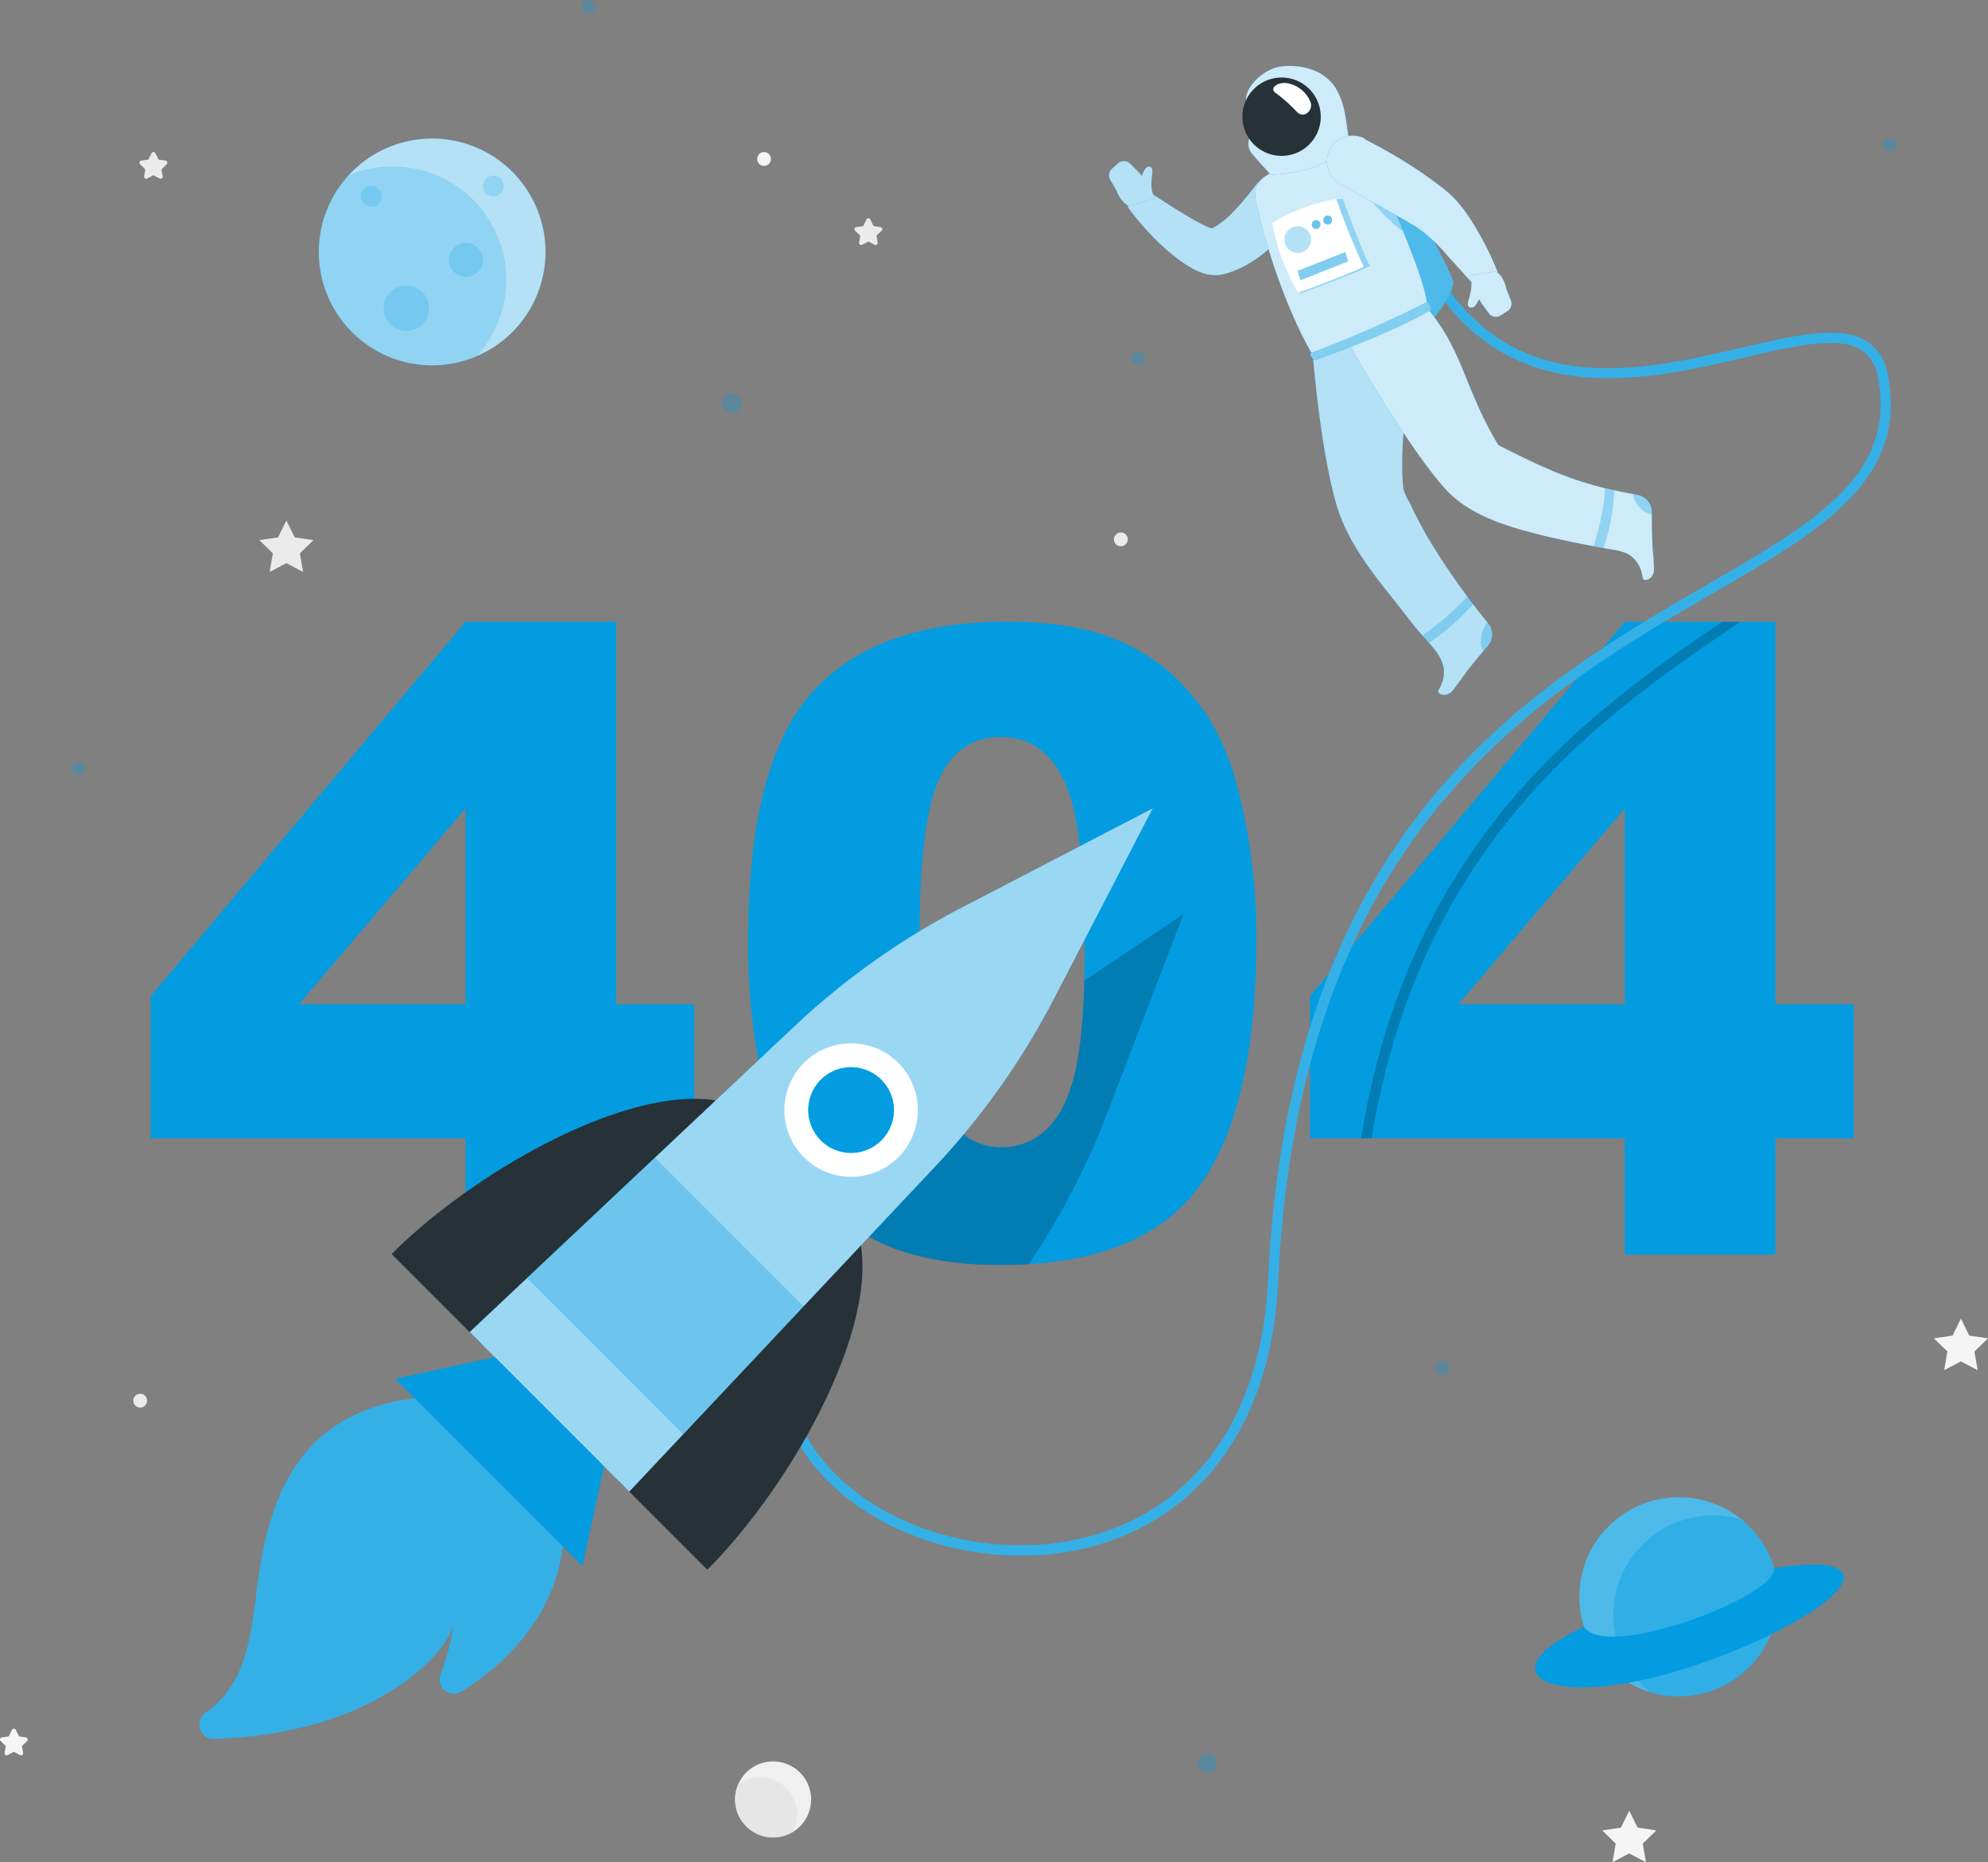 <svg id="Group_3099" data-name="Group 3099" xmlns="http://www.w3.org/2000/svg" xmlns:xlink="http://www.w3.org/1999/xlink" width="337.381" height="315.961" viewBox="0 0 337.381 315.961">
  <rect x="0" y="0" width="337.381" height="315.961" fill="#808080" stroke="none"/>
  <defs>
    <clipPath id="clip-path">
      <rect id="Rectangle_364" data-name="Rectangle 364" width="337.381" height="315.961" fill="none"/>
    </clipPath>
    <clipPath id="clip-path-3">
      <rect id="Rectangle_328" data-name="Rectangle 328" width="309.533" height="300.771" fill="none"/>
    </clipPath>
    <clipPath id="clip-path-4">
      <rect id="Rectangle_329" data-name="Rectangle 329" width="38.476" height="38.477" fill="none"/>
    </clipPath>
    <clipPath id="clip-path-5">
      <rect id="Rectangle_330" data-name="Rectangle 330" width="31.842" height="33.754" fill="none"/>
    </clipPath>
    <clipPath id="clip-path-6">
      <rect id="Rectangle_331" data-name="Rectangle 331" width="3.512" height="3.512" fill="none"/>
    </clipPath>
    <clipPath id="clip-path-8">
      <rect id="Rectangle_333" data-name="Rectangle 333" width="5.76" height="5.76" fill="none"/>
    </clipPath>
    <clipPath id="clip-path-9">
      <rect id="Rectangle_334" data-name="Rectangle 334" width="7.692" height="7.692" fill="none"/>
    </clipPath>
    <clipPath id="clip-path-10">
      <rect id="Rectangle_335" data-name="Rectangle 335" width="33.778" height="33.778" fill="none"/>
    </clipPath>
    <clipPath id="clip-path-11">
      <rect id="Rectangle_336" data-name="Rectangle 336" width="27.975" height="30.701" fill="none"/>
    </clipPath>
    <clipPath id="clip-path-12">
      <rect id="Rectangle_337" data-name="Rectangle 337" width="64.414" height="87.639" fill="none"/>
    </clipPath>
    <clipPath id="clip-path-13">
      <rect id="Rectangle_338" data-name="Rectangle 338" width="189.051" height="218.313" fill="none"/>
    </clipPath>
    <clipPath id="clip-path-14">
      <rect id="Rectangle_339" data-name="Rectangle 339" width="22.724" height="31.953" fill="none"/>
    </clipPath>
    <clipPath id="clip-path-15">
      <rect id="Rectangle_340" data-name="Rectangle 340" width="30.412" height="63.253" fill="none"/>
    </clipPath>
    <clipPath id="clip-path-16">
      <rect id="Rectangle_341" data-name="Rectangle 341" width="8.587" height="7.885" fill="none"/>
    </clipPath>
    <clipPath id="clip-path-17">
      <rect id="Rectangle_342" data-name="Rectangle 342" width="1.871" height="4.847" fill="none"/>
    </clipPath>
    <clipPath id="clip-path-18">
      <rect id="Rectangle_343" data-name="Rectangle 343" width="29.766" height="17.069" fill="none"/>
    </clipPath>
    <clipPath id="clip-path-19">
      <rect id="Rectangle_344" data-name="Rectangle 344" width="7.849" height="7.648" fill="none"/>
    </clipPath>
    <clipPath id="clip-path-20">
      <rect id="Rectangle_345" data-name="Rectangle 345" width="29.205" height="36.212" fill="none"/>
    </clipPath>
    <clipPath id="clip-path-21">
      <rect id="Rectangle_346" data-name="Rectangle 346" width="6.146" height="6.787" fill="none"/>
    </clipPath>
    <clipPath id="clip-path-22">
      <rect id="Rectangle_347" data-name="Rectangle 347" width="17.617" height="18.425" fill="none"/>
    </clipPath>
    <clipPath id="clip-path-23">
      <rect id="Rectangle_348" data-name="Rectangle 348" width="51.825" height="46.134" fill="none"/>
    </clipPath>
    <clipPath id="clip-path-24">
      <rect id="Rectangle_349" data-name="Rectangle 349" width="3.486" height="10.177" fill="none"/>
    </clipPath>
    <clipPath id="clip-path-25">
      <rect id="Rectangle_350" data-name="Rectangle 350" width="3.24" height="3.547" fill="none"/>
    </clipPath>
    <clipPath id="clip-path-26">
      <rect id="Rectangle_351" data-name="Rectangle 351" width="20.454" height="9.922" fill="none"/>
    </clipPath>
    <clipPath id="clip-path-27">
      <rect id="Rectangle_352" data-name="Rectangle 352" width="29.279" height="26.581" fill="none"/>
    </clipPath>
    <clipPath id="clip-path-28">
      <rect id="Rectangle_353" data-name="Rectangle 353" width="7.406" height="7.703" fill="none"/>
    </clipPath>
    <clipPath id="clip-path-29">
      <rect id="Rectangle_354" data-name="Rectangle 354" width="12.231" height="15.972" fill="none"/>
    </clipPath>
    <clipPath id="clip-path-30">
      <rect id="Rectangle_355" data-name="Rectangle 355" width="4.532" height="4.533" fill="none"/>
    </clipPath>
    <clipPath id="clip-path-31">
      <rect id="Rectangle_356" data-name="Rectangle 356" width="1.495" height="1.493" fill="none"/>
    </clipPath>
    <clipPath id="clip-path-32">
      <rect id="Rectangle_357" data-name="Rectangle 357" width="1.508" height="1.553" fill="none"/>
    </clipPath>
    <clipPath id="clip-path-33">
      <rect id="Rectangle_358" data-name="Rectangle 358" width="8.605" height="4.803" fill="none"/>
    </clipPath>
    <clipPath id="clip-path-34">
      <rect id="Rectangle_359" data-name="Rectangle 359" width="60.946" height="59.594" fill="none"/>
    </clipPath>
    <clipPath id="clip-path-35">
      <rect id="Rectangle_360" data-name="Rectangle 360" width="115.904" height="115.913" fill="none"/>
    </clipPath>
    <clipPath id="clip-path-36">
      <rect id="Rectangle_361" data-name="Rectangle 361" width="46.932" height="46.932" fill="none"/>
    </clipPath>
    <clipPath id="clip-path-37">
      <rect id="Rectangle_362" data-name="Rectangle 362" width="61.923" height="58.014" fill="none"/>
    </clipPath>
  </defs>
  <g id="Group_3098" data-name="Group 3098" clip-path="url(#clip-path)">
    <path id="Path_77" data-name="Path 77" d="M54.708,100.57l1.422,2.871,3.179.465-2.3,2.239.544,3.161-2.845-1.493-2.836,1.493.544-3.161-2.3-2.239,3.179-.465Z" transform="translate(-6.111 -12.264)" fill="#ebebeb"/>
    <path id="Path_78" data-name="Path 78" d="M376.944,257.68l-3.179.465,2.3,2.23-.544,3.171,2.836-1.493,2.845,1.493-.544-3.171,2.3-2.23-3.179-.465-1.422-2.88Z" transform="translate(-45.577 -31.07)" fill="#f5f5f5"/>
    <path id="Path_79" data-name="Path 79" d="M312.835,352.761l-3.17.465,2.292,2.239-.536,3.161,2.836-1.493,2.836,1.493-.544-3.161,2.3-2.239-3.17-.465-1.422-2.872Z" transform="translate(-37.761 -42.666)" fill="#f5f5f5"/>
    <g id="Group_3097" data-name="Group 3097">
      <g id="Group_3096" data-name="Group 3096" clip-path="url(#clip-path)">
        <path id="Path_80" data-name="Path 80" d="M167.859,42.433l.527,1.071,1.185.176a.351.351,0,0,1,.193.606l-.878.834.2,1.177a.36.36,0,0,1-.3.412.356.356,0,0,1-.219-.034l-1.054-.562-1.054.562a.36.36,0,0,1-.518-.378l.193-1.177-.878-.834a.352.352,0,0,1,.2-.606l1.177-.176.527-1.071a.36.36,0,0,1,.694,0" transform="translate(-20.138 -5.142)" fill="#ebebeb"/>
        <path id="Path_81" data-name="Path 81" d="M2.7,334.285l.527,1.063,1.177.176a.36.36,0,0,1,.2.615l-.878.825.2,1.177a.36.36,0,0,1-.3.412.356.356,0,0,1-.219-.034l-1.054-.553-1.054.553a.36.36,0,0,1-.518-.378l.2-1.177-.878-.825a.36.36,0,0,1,.193-.615l1.177-.176.536-1.062a.36.36,0,0,1,.685,0" transform="translate(0 -40.733)" fill="#f5f5f5"/>
        <path id="Path_82" data-name="Path 82" d="M29.669,29.59l.527,1.071,1.185.167a.36.36,0,0,1,.193.615l-.878.878.2,1.168a.351.351,0,0,1-.518.378l-1.054-.553-1.054.553a.351.351,0,0,1-.518-.378l.193-1.168-.878-.878a.36.36,0,0,1,.2-.615l1.177-.167.562-1.071a.36.36,0,0,1,.659,0" transform="translate(-3.288 -3.582)" fill="#ebebeb"/>
        <path id="Path_83" data-name="Path 83" d="M28.1,270.479a1.168,1.168,0,1,1-1.177-1.159h.009a1.167,1.167,0,0,1,1.168,1.159" transform="translate(-3.142 -32.841)" fill="#ebebeb"/>
        <path id="Path_84" data-name="Path 84" d="M217.641,104.049a1.168,1.168,0,1,1-1.177-1.159h.009a1.159,1.159,0,0,1,1.168,1.15v.009" transform="translate(-26.254 -12.546)" fill="#ebebeb"/>
        <path id="Path_85" data-name="Path 85" d="M148.681,30.558a1.168,1.168,0,1,1-1.168-1.168,1.167,1.167,0,0,1,1.168,1.168" transform="translate(-17.845 -3.584)" fill="#f5f5f5"/>
        <path id="Path_86" data-name="Path 86" d="M147.044,340.533a6.454,6.454,0,1,1-4.8,7.764,6.454,6.454,0,0,1,4.8-7.764" transform="translate(-17.324 -41.504)" fill="#f0f0f0"/>
        <path id="Path_87" data-name="Path 87" d="M146.309,343.41a6.224,6.224,0,0,0-3.679,1.194,6.445,6.445,0,0,0,9.22,8.1,6.3,6.3,0,0,0-5.541-9.29Z" transform="translate(-17.327 -41.876)" fill="#e6e6e6"/>
        <path id="Path_88" data-name="Path 88" d="M82.555,207.789H29.125v-24.12l53.43-63.519h25.569v64.889h13.25v22.751h-13.25v19.739H82.555Zm0-22.751V151.813L54.317,185.039Z" transform="translate(-3.552 -14.651)" fill="#039ce0"/>
        <path id="Path_89" data-name="Path 89" d="M144.595,174.306q0-30.109,10.835-42.147t33.024-12.029q10.651,0,17.5,2.634a32.3,32.3,0,0,1,11.16,6.84,36.517,36.517,0,0,1,6.8,8.86,45.994,45.994,0,0,1,4,10.835,101.3,101.3,0,0,1,2.95,24.586q0,28.73-9.72,42.05t-33.48,13.329q-13.329,0-21.539-4.25a34.913,34.913,0,0,1-13.461-12.46q-3.82-5.831-5.944-15.954a109.155,109.155,0,0,1-2.125-22.294m29.1.07q0,20.195,3.556,27.545t10.335,7.384a10.837,10.837,0,0,0,7.744-3.135q3.283-3.135,4.829-9.9t1.545-21.073q0-21.021-3.565-28.265t-10.695-7.235q-7.27,0-10.537,7.384t-3.214,27.3" transform="translate(-17.632 -14.649)" fill="#039ce0"/>
        <path id="Path_90" data-name="Path 90" d="M306.615,207.789h-53.43v-24.12l53.43-63.519h25.569v64.889h13.294v22.751H332.184v19.739H306.615Zm0-22.751V151.813l-28.23,33.226Z" transform="translate(-30.874 -14.651)" fill="#039ce0"/>
        <g id="Group_2993" data-name="Group 2993" transform="translate(12.245)" opacity="0.3">
          <g id="Group_2992" data-name="Group 2992">
            <g id="Group_2991" data-name="Group 2991" clip-path="url(#clip-path-3)">
              <path id="Path_91" data-name="Path 91" d="M142.839,77.712A1.642,1.642,0,1,1,141.2,76.07h.009a1.633,1.633,0,0,1,1.633,1.633v.009" transform="translate(-29.262 -9.276)" fill="#039ce0"/>
              <path id="Path_92" data-name="Path 92" d="M15.1,147.13a1.159,1.159,0,1,1-1.159,1.159A1.159,1.159,0,0,1,15.1,147.13" transform="translate(-13.945 -17.941)" fill="#039ce0"/>
              <path id="Path_93" data-name="Path 93" d="M233.115,338.76a1.66,1.66,0,1,1-1.66,1.66,1.659,1.659,0,0,1,1.66-1.66" transform="translate(-40.469 -41.309)" fill="#039ce0"/>
              <path id="Path_94" data-name="Path 94" d="M278.634,263a1.159,1.159,0,1,1-1.159,1.159A1.159,1.159,0,0,1,278.634,263" transform="translate(-46.08 -32.07)" fill="#039ce0"/>
              <path id="Path_95" data-name="Path 95" d="M366.143,27.779a1.159,1.159,0,1,1-1.159-1.159,1.159,1.159,0,0,1,1.159,1.159" transform="translate(-56.61 -3.246)" fill="#039ce0"/>
              <path id="Path_96" data-name="Path 96" d="M114.723,1.159A1.159,1.159,0,1,1,113.564,0a1.159,1.159,0,0,1,1.159,1.159" transform="translate(-25.952 0)" fill="#039ce0"/>
              <path id="Path_97" data-name="Path 97" d="M219.834,67.94a1.159,1.159,0,1,1-1.159,1.159,1.159,1.159,0,0,1,1.159-1.159" transform="translate(-38.91 -8.285)" fill="#039ce0"/>
            </g>
          </g>
        </g>
        <path id="Path_98" data-name="Path 98" d="M80.853,26.77A19.238,19.238,0,1,1,61.615,46.008,19.238,19.238,0,0,1,80.853,26.77" transform="translate(-7.513 -3.264)" fill="#039ce0"/>
        <g id="Group_2996" data-name="Group 2996" transform="translate(54.102 23.506)" opacity="0.7" style="mix-blend-mode: normal;isolation: isolate">
          <g id="Group_2995" data-name="Group 2995">
            <g id="Group_2994" data-name="Group 2994" clip-path="url(#clip-path-4)">
              <path id="Path_99" data-name="Path 99" d="M80.853,26.77A19.238,19.238,0,1,1,61.615,46.008,19.238,19.238,0,0,1,80.853,26.77" transform="translate(-61.615 -26.77)" fill="#fff"/>
            </g>
          </g>
        </g>
        <g id="Group_2999" data-name="Group 2999" transform="translate(54.078 28.23)" opacity="0.2" style="mix-blend-mode: normal;isolation: isolate">
          <g id="Group_2998" data-name="Group 2998">
            <g id="Group_2997" data-name="Group 2997" clip-path="url(#clip-path-5)">
              <path id="Path_100" data-name="Path 100" d="M74.221,32.15A19.175,19.175,0,0,0,66.6,33.7,19.247,19.247,0,0,0,88.436,64.34,19.247,19.247,0,0,0,74.186,32.159Z" transform="translate(-61.589 -32.15)" fill="#039ce0"/>
            </g>
          </g>
        </g>
        <g id="Group_3002" data-name="Group 3002" transform="translate(61.285 31.557)" opacity="0.2" style="mix-blend-mode: normal;isolation: isolate">
          <g id="Group_3001" data-name="Group 3001">
            <g id="Group_3000" data-name="Group 3000" clip-path="url(#clip-path-6)">
              <path id="Path_101" data-name="Path 101" d="M73.307,37.7a1.756,1.756,0,1,1-1.756-1.756A1.756,1.756,0,0,1,73.307,37.7" transform="translate(-69.795 -35.94)" fill="#039ce0"/>
            </g>
          </g>
        </g>
        <g id="Group_3005" data-name="Group 3005" transform="translate(81.972 29.801)" opacity="0.2" style="mix-blend-mode: normal;isolation: isolate">
          <g id="Group_3004" data-name="Group 3004">
            <g id="Group_3003" data-name="Group 3003" clip-path="url(#clip-path-6)">
              <path id="Path_102" data-name="Path 102" d="M96.867,35.7a1.756,1.756,0,1,1-1.756-1.756A1.756,1.756,0,0,1,96.867,35.7" transform="translate(-93.355 -33.94)" fill="#039ce0"/>
            </g>
          </g>
        </g>
        <g id="Group_3008" data-name="Group 3008" transform="translate(76.212 41.216)" opacity="0.2" style="mix-blend-mode: normal;isolation: isolate">
          <g id="Group_3007" data-name="Group 3007">
            <g id="Group_3006" data-name="Group 3006" clip-path="url(#clip-path-8)">
              <path id="Path_103" data-name="Path 103" d="M92.555,49.82a2.88,2.88,0,1,1-2.88-2.88,2.881,2.881,0,0,1,2.88,2.88" transform="translate(-86.795 -46.94)" fill="#039ce0"/>
            </g>
          </g>
        </g>
        <g id="Group_3011" data-name="Group 3011" transform="translate(65.13 48.46)" opacity="0.2" style="mix-blend-mode: normal;isolation: isolate">
          <g id="Group_3010" data-name="Group 3010">
            <g id="Group_3009" data-name="Group 3009" clip-path="url(#clip-path-9)">
              <path id="Path_104" data-name="Path 104" d="M81.867,59.036a3.846,3.846,0,1,1-3.846-3.846,3.846,3.846,0,0,1,3.846,3.846" transform="translate(-74.175 -55.19)" fill="#039ce0"/>
            </g>
          </g>
        </g>
        <path id="Path_105" data-name="Path 105" d="M305.7,302.324a16.885,16.885,0,1,1,12.554,20.312A16.886,16.886,0,0,1,305.7,302.324" transform="translate(-37.222 -35.279)" fill="#039ce0"/>
        <g id="Group_3014" data-name="Group 3014" transform="translate(268.023 254.035)" opacity="0.3" style="mix-blend-mode: normal;isolation: isolate">
          <g id="Group_3013" data-name="Group 3013">
            <g id="Group_3012" data-name="Group 3012" clip-path="url(#clip-path-10)">
              <path id="Path_106" data-name="Path 106" d="M305.7,302.324a16.885,16.885,0,1,1,12.554,20.312A16.886,16.886,0,0,1,305.7,302.324" transform="translate(-305.245 -289.314)" fill="#fff"/>
            </g>
          </g>
        </g>
        <g id="Group_3017" data-name="Group 3017" transform="translate(273.824 257.127)" opacity="0.4" style="mix-blend-mode: normal;isolation: isolate">
          <g id="Group_3016" data-name="Group 3016">
            <g id="Group_3015" data-name="Group 3015" clip-path="url(#clip-path-11)">
              <path id="Path_107" data-name="Path 107" d="M333.6,293.559a16.876,16.876,0,0,0-15.515,29.257,16.664,16.664,0,0,0,4.856.72,16.885,16.885,0,0,0,10.66-29.977Z" transform="translate(-311.851 -292.835)" fill="#039ce0"/>
            </g>
          </g>
        </g>
        <path id="Path_108" data-name="Path 108" d="M304.975,312.857c-18.027,8.482-4.583,15.024,20.819,5.892,23.523-8.456,32.488-19.115,11.415-15.805,1.133,4.434-28.326,15.91-32.234,9.913" transform="translate(-36.179 -36.866)" fill="#039ce0"/>
        <g id="Group_3020" data-name="Group 3020" transform="translate(230.96 105.499)" opacity="0.2" style="mix-blend-mode: normal;isolation: isolate">
          <g id="Group_3019" data-name="Group 3019">
            <g id="Group_3018" data-name="Group 3018" clip-path="url(#clip-path-12)">
              <path id="Path_109" data-name="Path 109" d="M327.449,120.15c-23.611,15.954-54.176,37.028-62.614,87.639h-1.8c8.21-50.049,37.66-71.623,61.28-87.639Z" transform="translate(-263.035 -120.15)"/>
            </g>
          </g>
        </g>
        <path id="Path_110" data-name="Path 110" d="M191.543,270.272c-14.927,0-29.687-6.735-36.878-17.728-4.434-6.8-9.588-21.029,5.76-40.022l1.361,1.106c-10.853,13.434-12.855,26.913-5.646,37.959,8.781,13.434,29.494,20.2,47.178,15.384,18.114-4.926,29.108-20.678,30.17-43.218,3.626-77.1,44.588-100.854,74.495-118.2C326.571,94.783,340,87,337.046,70.575a6.826,6.826,0,0,0-2.783-4.812c-3.82-2.52-11.283-.773-19.923,1.238-16.955,3.951-40.171,9.36-54-14.163l1.519-.878c13.171,22.417,34.745,17.386,52.086,13.347,9.035-2.1,16.832-3.916,21.284-.992a8.322,8.322,0,0,1,3.512,5.971c3.17,17.631-11.415,26.1-29.9,36.808-29.564,17.14-70.043,40.61-73.625,116.782-1.106,23.356-12.574,39.7-31.47,44.834a46.443,46.443,0,0,1-12.205,1.563" transform="translate(-18.306 -6.336)" fill="#039ce0"/>
        <g id="Group_3023" data-name="Group 3023" transform="translate(131.819 45.624)" opacity="0.2" style="mix-blend-mode: normal;isolation: isolate">
          <g id="Group_3022" data-name="Group 3022">
            <g id="Group_3021" data-name="Group 3021" clip-path="url(#clip-path-13)">
              <path id="Path_111" data-name="Path 111" d="M191.543,270.272c-14.927,0-29.687-6.735-36.878-17.728-4.434-6.8-9.588-21.029,5.76-40.022l1.361,1.106c-10.853,13.434-12.855,26.913-5.646,37.959,8.781,13.434,29.494,20.2,47.178,15.384,18.114-4.926,29.108-20.678,30.17-43.218,3.626-77.1,44.588-100.854,74.495-118.2C326.571,94.783,340,87,337.046,70.575a6.826,6.826,0,0,0-2.783-4.812c-3.82-2.52-11.283-.773-19.923,1.238-16.955,3.951-40.171,9.36-54-14.163l1.519-.878c13.171,22.417,34.745,17.386,52.086,13.347,9.035-2.1,16.832-3.916,21.284-.992a8.322,8.322,0,0,1,3.512,5.971c3.17,17.631-11.415,26.1-29.9,36.808-29.564,17.14-70.043,40.61-73.625,116.782-1.106,23.356-12.574,39.7-31.47,44.834a46.443,46.443,0,0,1-12.205,1.563" transform="translate(-150.125 -51.96)" fill="#fff"/>
            </g>
          </g>
        </g>
        <path id="Path_112" data-name="Path 112" d="M255.055,29.32a40.459,40.459,0,0,1,11.924,1.87s9.659,16.481,10.8,20.257c-.4,3.723-6.682,9.825-6.682,9.825Z" transform="translate(-31.102 -3.575)" fill="#039ce0"/>
        <g id="Group_3026" data-name="Group 3026" transform="translate(223.953 25.745)" opacity="0.3" style="mix-blend-mode: normal;isolation: isolate">
          <g id="Group_3025" data-name="Group 3025">
            <g id="Group_3024" data-name="Group 3024" clip-path="url(#clip-path-14)">
              <path id="Path_113" data-name="Path 113" d="M255.055,29.32a40.459,40.459,0,0,1,11.924,1.87s9.659,16.481,10.8,20.257c-.4,3.723-6.682,9.825-6.682,9.825Z" transform="translate(-255.055 -29.32)" fill="#fff"/>
            </g>
          </g>
        </g>
        <path id="Path_114" data-name="Path 114" d="M283.5,113.351a124.167,124.167,0,0,1-10.15-14.383q-1.106-1.906-2.1-3.881c-.378-.746-.738-1.493-1.089-2.248a9.448,9.448,0,0,1-1.062-2.362c-1.054-11.125,2.757-19.317-.878-28.247l-14.47,5.655s1.229,15.91,4.039,25.464c1.756,5.909,5.69,11.02,9.492,15.752,1.185,1.475,2.327,2.994,3.512,4.478s2.38,2.687,3.512,4.083c1.712,2.116,2.274,4.144.983,6.638l-.22.4c-.369.65,1.352,1.387,2.441,0,1.756-2.265,1.51-2.125,3.038-4.057.931-1.168,1.993-2.441,2.915-3.512a2.959,2.959,0,0,0,.035-3.776" transform="translate(-30.943 -7.588)" fill="#039ce0"/>
        <g id="Group_3029" data-name="Group 3029" transform="translate(222.812 54.642)" opacity="0.7" style="mix-blend-mode: normal;isolation: isolate">
          <g id="Group_3028" data-name="Group 3028">
            <g id="Group_3027" data-name="Group 3027" clip-path="url(#clip-path-15)">
              <path id="Path_115" data-name="Path 115" d="M283.5,113.351a124.167,124.167,0,0,1-10.15-14.383q-1.106-1.906-2.1-3.881c-.378-.746-.738-1.493-1.089-2.248a9.448,9.448,0,0,1-1.062-2.362c-1.054-11.125,2.757-19.317-.878-28.247l-14.47,5.655s1.229,15.91,4.039,25.464c1.756,5.909,5.69,11.02,9.492,15.752,1.185,1.475,2.327,2.994,3.512,4.478s2.38,2.687,3.512,4.083c1.712,2.116,2.274,4.144.983,6.638l-.22.4c-.369.65,1.352,1.387,2.441,0,1.756-2.265,1.51-2.125,3.038-4.057.931-1.168,1.993-2.441,2.915-3.512a2.959,2.959,0,0,0,.035-3.776" transform="translate(-253.755 -62.23)" fill="#fff"/>
            </g>
          </g>
        </g>
        <g id="Group_3032" data-name="Group 3032" transform="translate(241.418 101.188)" opacity="0.3" style="mix-blend-mode: normal;isolation: isolate">
          <g id="Group_3031" data-name="Group 3031">
            <g id="Group_3030" data-name="Group 3030" clip-path="url(#clip-path-16)">
              <path id="Path_116" data-name="Path 116" d="M282.549,115.24a48.03,48.03,0,0,1-7.6,6.6c.378.421.746.878,1.124,1.282a38.565,38.565,0,0,0,7.464-6.594Z" transform="translate(-274.945 -115.24)" fill="#039ce0"/>
            </g>
          </g>
        </g>
        <g id="Group_3035" data-name="Group 3035" transform="translate(251.326 105.639)" opacity="0.3" style="mix-blend-mode: normal;isolation: isolate">
          <g id="Group_3034" data-name="Group 3034">
            <g id="Group_3033" data-name="Group 3033" clip-path="url(#clip-path-17)">
              <path id="Path_117" data-name="Path 117" d="M287.464,120.433l-.105-.123a4.552,4.552,0,0,0-1.115,2.783,4.393,4.393,0,0,0,.334,2.063l.834-.992a2.958,2.958,0,0,0,.053-3.732" transform="translate(-286.229 -120.31)" fill="#039ce0"/>
            </g>
          </g>
        </g>
        <path id="Path_118" data-name="Path 118" d="M247.075,40.395a31.088,31.088,0,0,1-5.593,6.313,20.428,20.428,0,0,1-3.881,2.634,16.659,16.659,0,0,1-2.265.957l-.6.193-.193.053-.413.114a5.223,5.223,0,0,1-.773.123,6.612,6.612,0,0,1-2.2-.2,10.769,10.769,0,0,1-2.581-1.115,21.952,21.952,0,0,1-1.888-1.238,35.443,35.443,0,0,1-3.143-2.634,46.687,46.687,0,0,1-5.268-5.918,2.2,2.2,0,0,1,2.941-3.179h.07c2.072,1.317,4.162,2.7,6.2,3.942,1.036.606,2.037,1.221,3.029,1.695a13.562,13.562,0,0,0,1.4.632,2.756,2.756,0,0,0,.939.228c.053,0,0-.061-.325-.053a2.56,2.56,0,0,0-.307,0l-.193.044.29-.149a11.96,11.96,0,0,0,1.133-.694,16.147,16.147,0,0,0,2.2-1.861,55.9,55.9,0,0,0,4.3-5.084A4.39,4.39,0,0,1,246.97,40.4Z" transform="translate(-26.564 -4.113)" fill="#039ce0"/>
        <g id="Group_3038" data-name="Group 3038" transform="translate(191.279 29.619)" opacity="0.7" style="mix-blend-mode: normal;isolation: isolate">
          <g id="Group_3037" data-name="Group 3037">
            <g id="Group_3036" data-name="Group 3036" clip-path="url(#clip-path-18)">
              <path id="Path_119" data-name="Path 119" d="M247.075,40.395a31.088,31.088,0,0,1-5.593,6.313,20.428,20.428,0,0,1-3.881,2.634,16.659,16.659,0,0,1-2.265.957l-.6.193-.193.053-.413.114a5.223,5.223,0,0,1-.773.123,6.612,6.612,0,0,1-2.2-.2,10.769,10.769,0,0,1-2.581-1.115,21.952,21.952,0,0,1-1.888-1.238,35.443,35.443,0,0,1-3.143-2.634,46.687,46.687,0,0,1-5.268-5.918,2.2,2.2,0,0,1,2.941-3.179h.07c2.072,1.317,4.162,2.7,6.2,3.942,1.036.606,2.037,1.221,3.029,1.695a13.562,13.562,0,0,0,1.4.632,2.756,2.756,0,0,0,.939.228c.053,0,0-.061-.325-.053a2.56,2.56,0,0,0-.307,0l-.193.044.29-.149a11.96,11.96,0,0,0,1.133-.694,16.147,16.147,0,0,0,2.2-1.861,55.9,55.9,0,0,0,4.3-5.084A4.39,4.39,0,0,1,246.97,40.4Z" transform="translate(-217.843 -33.732)" fill="#fff"/>
            </g>
          </g>
        </g>
        <path id="Path_120" data-name="Path 120" d="M214.557,34.3l1.027,1.756s.781,2.3,2.353,2.722L222.2,37.4l-.219-.36c-.544-.825-.483-2.432-.3-3.767s-.5-1.379-1.01-1.045a3.349,3.349,0,0,0-.738,1.449,6.915,6.915,0,0,0-.694-.817l-1.3-1.3a1.51,1.51,0,0,0-2.055-.053l-1.054.94a1.5,1.5,0,0,0-.281,1.853" transform="translate(-26.139 -3.796)" fill="#039ce0"/>
        <g id="Group_3041" data-name="Group 3041" transform="translate(188.217 27.334)" opacity="0.7" style="mix-blend-mode: normal;isolation: isolate">
          <g id="Group_3040" data-name="Group 3040">
            <g id="Group_3039" data-name="Group 3039" clip-path="url(#clip-path-19)">
              <path id="Path_121" data-name="Path 121" d="M214.557,34.3l1.027,1.756s.781,2.3,2.353,2.722L222.2,37.4l-.219-.36c-.544-.825-.483-2.432-.3-3.767s-.5-1.379-1.01-1.045a3.349,3.349,0,0,0-.738,1.449,6.915,6.915,0,0,0-.694-.817l-1.3-1.3a1.51,1.51,0,0,0-2.055-.053l-1.054.94a1.5,1.5,0,0,0-.281,1.853" transform="translate(-214.356 -31.13)" fill="#fff"/>
            </g>
          </g>
        </g>
        <path id="Path_122" data-name="Path 122" d="M257.847,27.526a52.381,52.381,0,0,0-13.469,5.681,3.794,3.794,0,0,0-1.7,3.978c1.695,8.289,5.549,19.388,9.711,26.456L271.8,55.607c.132-3.424-4.583-14.506-9.386-25.218-.861-1.923-2.52-3.354-4.566-2.862" transform="translate(-29.582 -3.345)" fill="#039ce0"/>
        <g id="Group_3044" data-name="Group 3044" transform="translate(213.015 24.084)" opacity="0.8" style="mix-blend-mode: normal;isolation: isolate">
          <g id="Group_3043" data-name="Group 3043">
            <g id="Group_3042" data-name="Group 3042" clip-path="url(#clip-path-20)">
              <path id="Path_123" data-name="Path 123" d="M257.847,27.526a52.381,52.381,0,0,0-13.469,5.681,3.794,3.794,0,0,0-1.7,3.978c1.695,8.289,5.549,19.388,9.711,26.456L271.8,55.607c.132-3.424-4.583-14.506-9.386-25.218-.861-1.923-2.52-3.354-4.566-2.862" transform="translate(-242.597 -27.429)" fill="#fff"/>
            </g>
          </g>
        </g>
        <g id="Group_3047" data-name="Group 3047" transform="translate(231.988 32.541)" opacity="0.3" style="mix-blend-mode: normal;isolation: isolate">
          <g id="Group_3046" data-name="Group 3046">
            <g id="Group_3045" data-name="Group 3045" clip-path="url(#clip-path-21)">
              <path id="Path_124" data-name="Path 124" d="M268.06,38.351,264.2,37.06c.878,2.257,3.978,5.11,6.146,6.787-.7-1.756-1.484-3.6-2.292-5.5" transform="translate(-264.205 -37.06)" fill="#039ce0"/>
            </g>
          </g>
        </g>
        <path id="Path_125" data-name="Path 125" d="M256.36,17.043c-1.607-3.056-5.075-4.592-9.237-4.25-3.512.3-6.621,3.881-6.252,5.813s3.319,2.757,3.881,3.424l-2.432,1.756a2.635,2.635,0,0,0-.594,3.677c.022.031.045.061.068.09,1.027,1.3,2.38,2.634,3.161,3.618,6.726-.176,11.7-2.74,13.5-5.207-.676-3.126-.536-5.883-2.1-8.921" transform="translate(-29.368 -1.554)" fill="#039ce0"/>
        <g id="Group_3050" data-name="Group 3050" transform="translate(211.473 11.192)" opacity="0.8" style="mix-blend-mode: normal;isolation: isolate">
          <g id="Group_3049" data-name="Group 3049">
            <g id="Group_3048" data-name="Group 3048" clip-path="url(#clip-path-22)">
              <path id="Path_126" data-name="Path 126" d="M256.36,17.043c-1.607-3.056-5.075-4.592-9.237-4.25-3.512.3-6.621,3.881-6.252,5.813s3.319,2.757,3.881,3.424l-2.432,1.756a2.635,2.635,0,0,0-.594,3.677c.022.031.045.061.068.09,1.027,1.3,2.38,2.634,3.161,3.618,6.726-.176,11.7-2.74,13.5-5.207-.676-3.126-.536-5.883-2.1-8.921" transform="translate(-240.841 -12.746)" fill="#fff"/>
            </g>
          </g>
        </g>
        <path id="Path_127" data-name="Path 127" d="M252.972,19.212a6.647,6.647,0,1,1-8.614-3.776,6.647,6.647,0,0,1,8.614,3.776" transform="translate(-29.282 -1.827)" fill="#263238"/>
        <path id="Path_128" data-name="Path 128" d="M312.488,103.774c-.1-2.889-.228-2.634-.307-5.066-.053-1.493-.061-3.152-.07-4.583a2.95,2.95,0,0,0-2.371-2.88c-1.159-.237-2.327-.457-3.512-.7-1.519-.325-3.021-.676-4.5-1.106-1.159-.334-2.3-.7-3.433-1.115s-2.406-.878-3.583-1.422c-1.387-.588-2.757-1.221-4.109-1.879-1.519-.72-3.021-1.475-4.522-2.239-5.778-9.562-5.9-15.867-12.1-23.26l-13.311,6.023s9.782,17.35,16.437,24.709c3.837,4.232,9.852,6.146,15.217,7.534,3.872.992,7.8,1.756,11.722,2.485,1.528.281,3.187.386,4.5,1.3a5.039,5.039,0,0,1,1.879,3.029q.088.369.158.738c.167.738,1.967.176,1.905-1.563" transform="translate(-31.786 -7.258)" fill="#039ce0"/>
        <g id="Group_3053" data-name="Group 3053" transform="translate(228.879 52.262)" opacity="0.8" style="mix-blend-mode: normal;isolation: isolate">
          <g id="Group_3052" data-name="Group 3052">
            <g id="Group_3051" data-name="Group 3051" clip-path="url(#clip-path-23)">
              <path id="Path_129" data-name="Path 129" d="M312.488,103.774c-.1-2.889-.228-2.634-.307-5.066-.053-1.493-.061-3.152-.07-4.583a2.95,2.95,0,0,0-2.371-2.88c-1.159-.237-2.327-.457-3.512-.7-1.519-.325-3.021-.676-4.5-1.106-1.159-.334-2.3-.7-3.433-1.115s-2.406-.878-3.583-1.422c-1.387-.588-2.757-1.221-4.109-1.879-1.519-.72-3.021-1.475-4.522-2.239-5.778-9.562-5.9-15.867-12.1-23.26l-13.311,6.023s9.782,17.35,16.437,24.709c3.837,4.232,9.852,6.146,15.217,7.534,3.872.992,7.8,1.756,11.722,2.485,1.528.281,3.187.386,4.5,1.3a5.039,5.039,0,0,1,1.879,3.029q.088.369.158.738c.167.738,1.967.176,1.905-1.563" transform="translate(-260.665 -59.52)" fill="#fff"/>
            </g>
          </g>
        </g>
        <g id="Group_3056" data-name="Group 3056" transform="translate(270.464 82.81)" opacity="0.3" style="mix-blend-mode: normal;isolation: isolate">
          <g id="Group_3055" data-name="Group 3055">
            <g id="Group_3054" data-name="Group 3054" clip-path="url(#clip-path-24)">
              <path id="Path_130" data-name="Path 130" d="M311.511,94.67c-.527-.114-1.054-.228-1.589-.36.044,3.038-1.379,8.271-1.9,9.861l1.668.316a33.463,33.463,0,0,0,1.818-9.817" transform="translate(-308.025 -94.31)" fill="#039ce0"/>
            </g>
          </g>
        </g>
        <g id="Group_3059" data-name="Group 3059" transform="translate(277.12 83.82)" opacity="0.3" style="mix-blend-mode: normal;isolation: isolate">
          <g id="Group_3058" data-name="Group 3058">
            <g id="Group_3057" data-name="Group 3057" clip-path="url(#clip-path-25)">
              <path id="Path_131" data-name="Path 131" d="M318.845,98.507a2.95,2.95,0,0,0-2.362-2.88l-.878-.167a4.02,4.02,0,0,0,1.431,2.546,4.465,4.465,0,0,0,1.756,1,1.592,1.592,0,0,0,.053-.5" transform="translate(-315.605 -95.46)" fill="#039ce0"/>
            </g>
          </g>
        </g>
        <path id="Path_132" data-name="Path 132" d="M252.461,19.394c.351,1.335-1.141,2.731-2.327,1.581a27.07,27.07,0,0,0-3.618-3.24c-1.22-.764.4-2.1,2.327-1.581a5.217,5.217,0,0,1,3.618,3.24" transform="translate(-30.009 -1.956)" fill="#fff"/>
        <path id="Path_133" data-name="Path 133" d="M253.429,66.98c-.615.228.509,1.282.509,1.282s12.293-4.206,19.756-8.535a1.651,1.651,0,0,0-.6-1.387,189.54,189.54,0,0,1-19.669,8.64" transform="translate(-30.881 -7.114)" fill="#039ce0"/>
        <g id="Group_3062" data-name="Group 3062" transform="translate(222.365 51.226)" opacity="0.5" style="mix-blend-mode: normal;isolation: isolate">
          <g id="Group_3061" data-name="Group 3061">
            <g id="Group_3060" data-name="Group 3060" clip-path="url(#clip-path-26)">
              <path id="Path_134" data-name="Path 134" d="M253.429,66.98c-.615.228.509,1.282.509,1.282s12.293-4.206,19.756-8.535a1.651,1.651,0,0,0-.6-1.387,189.54,189.54,0,0,1-19.669,8.64" transform="translate(-253.246 -58.34)" fill="#fff"/>
            </g>
          </g>
        </g>
        <path id="Path_135" data-name="Path 135" d="M262.867,26.8c2.423,1.229,4.7,2.52,7.024,3.951,1.133.72,2.257,1.449,3.372,2.239s2.221,1.6,3.337,2.511l.413.342.518.474a11.182,11.182,0,0,1,.878.878c.281.307.518.606.746.878s.474.6.676.878a38.537,38.537,0,0,1,2.265,3.512,51.833,51.833,0,0,1,3.512,7.332,2.213,2.213,0,0,1-3.679,2.3l-.044-.053c-1.756-1.87-3.451-3.837-5.154-5.672a25.979,25.979,0,0,0-4.864-4.513c-1.993-1.238-4.215-2.476-6.419-3.688l-6.638-3.688a4.391,4.391,0,1,1,4.109-7.762Z" transform="translate(-31.274 -3.196)" fill="#039ce0"/>
        <g id="Group_3065" data-name="Group 3065" transform="translate(225.199 23.012)" opacity="0.8" style="mix-blend-mode: normal;isolation: isolate">
          <g id="Group_3064" data-name="Group 3064">
            <g id="Group_3063" data-name="Group 3063" clip-path="url(#clip-path-27)">
              <path id="Path_136" data-name="Path 136" d="M262.867,26.8c2.423,1.229,4.7,2.52,7.024,3.951,1.133.72,2.257,1.449,3.372,2.239s2.221,1.6,3.337,2.511l.413.342.518.474a11.182,11.182,0,0,1,.878.878c.281.307.518.606.746.878s.474.6.676.878a38.537,38.537,0,0,1,2.265,3.512,51.833,51.833,0,0,1,3.512,7.332,2.213,2.213,0,0,1-3.679,2.3l-.044-.053c-1.756-1.87-3.451-3.837-5.154-5.672a25.979,25.979,0,0,0-4.864-4.513c-1.993-1.238-4.215-2.476-6.419-3.688l-6.638-3.688a4.391,4.391,0,1,1,4.109-7.762Z" transform="translate(-256.473 -26.208)" fill="#fff"/>
            </g>
          </g>
        </g>
        <path id="Path_137" data-name="Path 137" d="M291.011,57.376l-.746-1.87s-.413-2.388-1.9-3.056l-4.39.694.149.386c.4.878.1,2.485-.3,3.767s.272,1.449.834,1.194c.316-.14.623-.711.957-1.317a7.355,7.355,0,0,0,.553.878l1.08,1.484a1.511,1.511,0,0,0,2.02.386l1.194-.764a1.493,1.493,0,0,0,.544-1.782" transform="translate(-34.596 -6.396)" fill="#039ce0"/>
        <g id="Group_3068" data-name="Group 3068" transform="translate(249.114 46.054)" opacity="0.8" style="mix-blend-mode: normal;isolation: isolate">
          <g id="Group_3067" data-name="Group 3067">
            <g id="Group_3066" data-name="Group 3066" clip-path="url(#clip-path-28)">
              <path id="Path_138" data-name="Path 138" d="M291.011,57.376l-.746-1.87s-.413-2.388-1.9-3.056l-4.39.694.149.386c.4.878.1,2.485-.3,3.767s.272,1.449.834,1.194c.316-.14.623-.711.957-1.317a7.355,7.355,0,0,0,.553.878l1.08,1.484a1.511,1.511,0,0,0,2.02.386l1.194-.764a1.493,1.493,0,0,0,.544-1.782" transform="translate(-283.71 -52.45)" fill="#fff"/>
            </g>
          </g>
        </g>
        <g id="Group_3071" data-name="Group 3071" transform="translate(220.239 33.7)" opacity="0.3" style="mix-blend-mode: normal;isolation: isolate">
          <g id="Group_3070" data-name="Group 3070">
            <g id="Group_3069" data-name="Group 3069" clip-path="url(#clip-path-29)">
              <path id="Path_139" data-name="Path 139" d="M258.473,38.38l-1.071.088-6.577,15.875a3.518,3.518,0,0,0,1.071-.088s8.57-3.2,11.16-4.39c-1.739-3.591-4.583-11.485-4.583-11.485" transform="translate(-250.825 -38.38)" fill="#039ce0"/>
            </g>
          </g>
        </g>
        <path id="Path_140" data-name="Path 140" d="M245.865,42.554a38.121,38.121,0,0,0,4.39,11.8c3.214-1.106,8.57-3.2,11.169-4.39a118.791,118.791,0,0,1-4.645-11.485,29.991,29.991,0,0,0-10.914,4.074" transform="translate(-29.981 -4.692)" fill="#fff"/>
        <g id="Group_3074" data-name="Group 3074" transform="translate(217.972 38.38)" opacity="0.3" style="mix-blend-mode: normal;isolation: isolate">
          <g id="Group_3073" data-name="Group 3073">
            <g id="Group_3072" data-name="Group 3072" clip-path="url(#clip-path-30)">
              <path id="Path_141" data-name="Path 141" d="M252.679,46.625a2.265,2.265,0,1,1-1.522-2.819h0a2.265,2.265,0,0,1,1.519,2.819" transform="translate(-248.243 -43.71)" fill="#039ce0"/>
            </g>
          </g>
        </g>
        <g id="Group_3077" data-name="Group 3077" transform="translate(222.612 37.359)" opacity="0.6" style="mix-blend-mode: normal;isolation: isolate">
          <g id="Group_3076" data-name="Group 3076">
            <g id="Group_3075" data-name="Group 3075" clip-path="url(#clip-path-31)">
              <path id="Path_142" data-name="Path 142" d="M255,43.463a.746.746,0,1,1-.557-.9l.065.018a.738.738,0,0,1,.492.878" transform="translate(-253.527 -42.547)" fill="#039ce0"/>
            </g>
          </g>
        </g>
        <g id="Group_3080" data-name="Group 3080" transform="translate(224.574 36.556)" opacity="0.6" style="mix-blend-mode: normal;isolation: isolate">
          <g id="Group_3079" data-name="Group 3079">
            <g id="Group_3078" data-name="Group 3078" clip-path="url(#clip-path-32)">
              <path id="Path_143" data-name="Path 143" d="M257.24,42.587a.746.746,0,1,1-1.463-.3.718.718,0,0,1,.04-.134.738.738,0,0,1,.919-.493h0a.747.747,0,0,1,.5.922" transform="translate(-255.762 -41.633)" fill="#039ce0"/>
            </g>
          </g>
        </g>
        <g id="Group_3083" data-name="Group 3083" transform="translate(220.204 42.753)" opacity="0.5" style="mix-blend-mode: normal;isolation: isolate">
          <g id="Group_3082" data-name="Group 3082">
            <g id="Group_3081" data-name="Group 3081" clip-path="url(#clip-path-33)">
              <path id="Path_144" data-name="Path 144" d="M259.39,50.288l-8.122,3.2-.483-1.6,8.113-3.2Z" transform="translate(-250.785 -48.69)" fill="#039ce0"/>
            </g>
          </g>
        </g>
        <g id="Group_3086" data-name="Group 3086" transform="translate(139.923 155.057)" opacity="0.2" style="mix-blend-mode: normal;isolation: isolate">
          <g id="Group_3085" data-name="Group 3085">
            <g id="Group_3084" data-name="Group 3084" clip-path="url(#clip-path-34)">
              <path id="Path_145" data-name="Path 145" d="M203.434,187.917a82.522,82.522,0,0,1-1.475,15.234q-1.554,6.77-4.829,9.9a10.8,10.8,0,0,1-7.736,3.135q-6.77,0-10.335-7.384A20.822,20.822,0,0,1,178,206.075a126.768,126.768,0,0,0-13.979,14.049l-4.663,5.5a33.924,33.924,0,0,0,8.579,6.313q8.2,4.241,21.53,4.25c1.563,0,3.073-.044,4.54-.132a125.864,125.864,0,0,0,13.259-25.464l13.039-34Z" transform="translate(-159.355 -176.59)"/>
            </g>
          </g>
        </g>
        <path id="Path_146" data-name="Path 146" d="M75.685,238.662l15.366,15.366,43.025-40.54c-14.83-5.663-43.666,10.414-58.391,25.174" transform="translate(-9.229 -25.891)" fill="#263238"/>
        <path id="Path_147" data-name="Path 147" d="M134.581,295.211c-4.908-4.917-15.366-15.366-15.366-15.366l40.54-43.025c5.628,14.8-10.449,43.657-25.174,58.391" transform="translate(-14.537 -28.878)" fill="#263238"/>
        <path id="Path_148" data-name="Path 148" d="M189.927,188.531l16.762-32.321-32.321,16.78a126.612,126.612,0,0,0-28.484,20.2l-55.1,51.867,27.071,27.071,51.867-55.1a126.626,126.626,0,0,0,20.2-28.493" transform="translate(-11.07 -19.048)" fill="#039ce0"/>
        <g id="Group_3089" data-name="Group 3089" transform="translate(79.715 137.162)" opacity="0.6" style="mix-blend-mode: normal;isolation: isolate">
          <g id="Group_3088" data-name="Group 3088">
            <g id="Group_3087" data-name="Group 3087" clip-path="url(#clip-path-35)">
              <path id="Path_149" data-name="Path 149" d="M189.927,188.531l16.762-32.321-32.321,16.78a126.612,126.612,0,0,0-28.484,20.2l-55.1,51.867,27.071,27.071,51.867-55.1a126.626,126.626,0,0,0,20.2-28.493" transform="translate(-90.785 -156.21)" fill="#fff"/>
            </g>
          </g>
        </g>
        <path id="Path_150" data-name="Path 150" d="M162.922,201.6A11.327,11.327,0,1,1,151.6,212.927,11.328,11.328,0,0,1,162.922,201.6" transform="translate(-18.486 -24.583)" fill="#fff"/>
        <path id="Path_151" data-name="Path 151" d="M163.484,206.21a7.279,7.279,0,1,1-7.279,7.279,7.28,7.28,0,0,1,7.279-7.279" transform="translate(-19.048 -25.145)" fill="#039ce0"/>
        <g id="Group_3092" data-name="Group 3092" transform="translate(89.435 196.413)" opacity="0.3" style="mix-blend-mode: normal;isolation: isolate">
          <g id="Group_3091" data-name="Group 3091">
            <g id="Group_3090" data-name="Group 3090" clip-path="url(#clip-path-36)">
              <path id="Path_152" data-name="Path 152" d="M128.364,270.622l-26.509-26.509,21.706-20.424,25.227,25.235Z" transform="translate(-101.855 -223.69)" fill="#039ce0"/>
            </g>
          </g>
        </g>
        <path id="Path_153" data-name="Path 153" d="M77.153,269.94c-19.844,1.607-26.421,14.312-28.669,31.2-1.141,8.614-1.651,17.333-8.877,22.373a2.432,2.432,0,0,0,1.431,4.443c26.64-.834,39.065-13.873,40.628-19.317a37.823,37.823,0,0,1-2.186,8.315,2.423,2.423,0,0,0,3.512,2.977c7.472-4.68,16.85-13.3,17.473-27.29-5.5-7.788-23.312-22.7-23.312-22.7" transform="translate(-4.7 -32.917)" fill="#039ce0"/>
        <g id="Group_3095" data-name="Group 3095" transform="translate(33.842 237.023)" opacity="0.2" style="mix-blend-mode: normal;isolation: isolate">
          <g id="Group_3094" data-name="Group 3094">
            <g id="Group_3093" data-name="Group 3093" clip-path="url(#clip-path-37)">
              <path id="Path_154" data-name="Path 154" d="M77.153,269.94c-19.844,1.607-26.421,14.312-28.669,31.2-1.141,8.614-1.651,17.333-8.877,22.373a2.432,2.432,0,0,0,1.431,4.443c26.64-.834,39.065-13.873,40.628-19.317a37.823,37.823,0,0,1-2.186,8.315,2.423,2.423,0,0,0,3.512,2.977c7.472-4.68,16.85-13.3,17.473-27.29-5.5-7.788-23.312-22.7-23.312-22.7" transform="translate(-38.542 -269.94)" fill="#fff"/>
            </g>
          </g>
        </g>
        <path id="Path_155" data-name="Path 155" d="M108.161,297.7,76.375,265.911,93.3,262.25l18.518,18.518Z" transform="translate(-9.313 -31.979)" fill="#039ce0"/>
      </g>
    </g>
  </g>
</svg>

